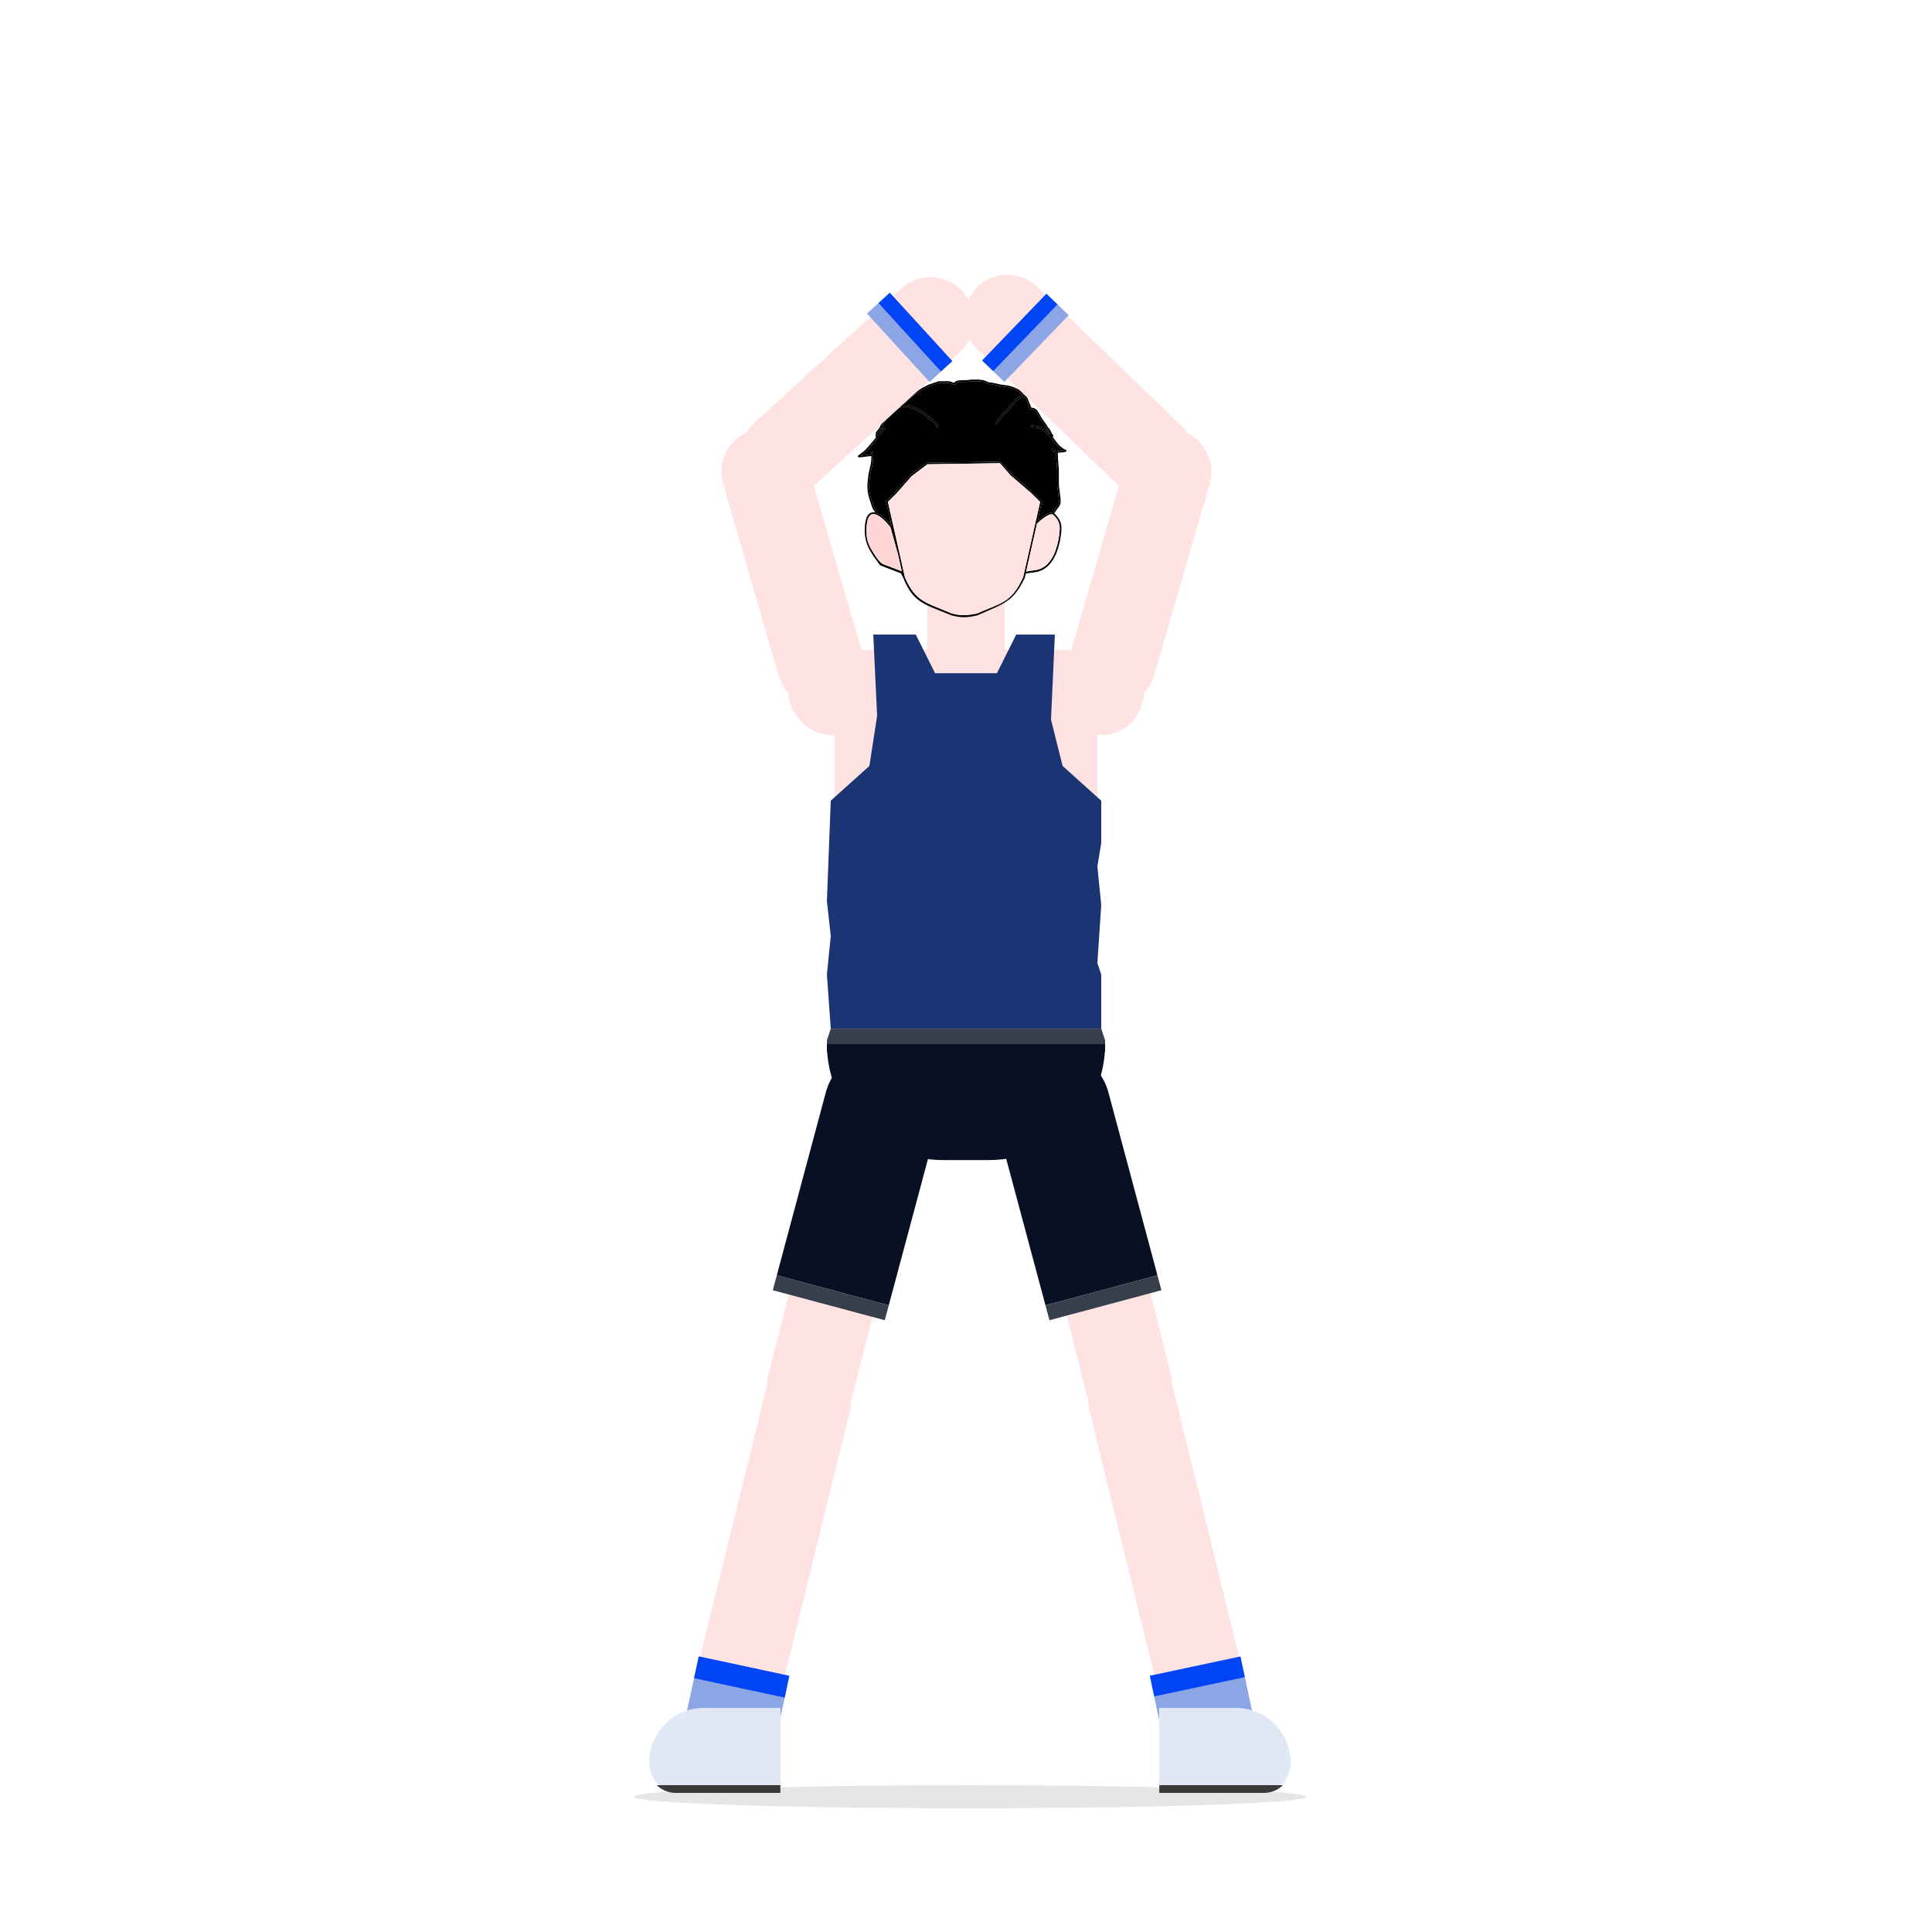 <svg width="250" height="250" viewBox="0 0 250 250" fill="none" xmlns="http://www.w3.org/2000/svg">
<ellipse cx="125.5" cy="232.5" rx="43.5" ry="1.5" fill="black" fill-opacity="0.1"/>
<path d="M108 88.112H142V108.112H108V88.112Z" fill="#FFE2E2"/>
<path d="M108 88.612C108 86.126 110.015 84.112 112.5 84.112H137.5C139.985 84.112 142 86.126 142 88.612C142 91.097 139.985 93.112 137.5 93.112H112.5C110.015 93.112 108 91.097 108 88.612Z" fill="#FFE2E2"/>
<rect x="102" y="84.112" width="46" height="11" rx="5.5" fill="#FFE2E2"/>
<rect x="120" y="77.112" width="10" height="18" fill="#FFE2E2"/>
<path d="M113 82.112H118.5L121 87.112H129L131.5 82.112H136.5L136 93.112L137.5 99.112L142.5 103.612V109.112L142 112.112L142.5 117.112L142 124.612L142.5 126.112V133.112H107.5L107 126.112L107.5 121.112L107 116.612L107.5 103.612L112.5 99.112L113.5 92.612L113 82.112Z" fill="#1A3474"/>
<path d="M145.247 152.777C144.495 149.773 141.45 147.946 138.445 148.698C135.441 149.45 133.615 152.495 134.366 155.499L140.637 180.564C141.389 183.569 144.434 185.395 147.439 184.644C150.443 183.892 152.269 180.847 151.518 177.842L145.247 152.777Z" fill="#FFE2E2"/>
<path d="M151.894 179.991C151.156 176.983 148.119 175.143 145.111 175.881C142.103 176.619 140.263 179.655 141.001 182.663L149.556 217.527C150.294 220.535 153.33 222.375 156.338 221.637C159.346 220.899 161.186 217.862 160.448 214.854L151.894 179.991Z" fill="#FFE2E2"/>
<rect width="12" height="4.846" transform="matrix(-0.978 0.208 0.208 0.978 161.081 216.996)" fill="#8CA5E5"/>
<path d="M167 228.097C167 224.177 163.823 221 159.903 221H150V232H163.097C165.252 232 167 230.252 167 228.097Z" fill="#E0E7F5"/>
<path d="M166.012 231.001H150.012V232.001H163.556C164.474 232.001 165.355 231.642 166.012 231.001Z" fill="#393939"/>
<rect width="12" height="2.742" transform="matrix(-0.978 0.208 0.208 0.978 160.516 214.343)" fill="#0045F5"/>
<path d="M105.751 152.781C106.506 149.778 109.553 147.955 112.557 148.71C115.56 149.465 117.383 152.512 116.628 155.516L110.33 180.574C109.574 183.577 106.527 185.4 103.524 184.645C100.52 183.89 98.697 180.843 99.452 177.839L105.751 152.781Z" fill="#FFE2E2"/>
<path d="M99.074 179.987C99.815 176.98 102.854 175.143 105.861 175.885C108.868 176.626 110.705 179.665 109.963 182.672L101.37 217.526C100.629 220.533 97.59 222.37 94.583 221.629C91.576 220.887 89.739 217.848 90.48 214.841L99.074 179.987Z" fill="#FFE2E2"/>
<rect x="89.946" y="216.511" width="12" height="5.077" transform="rotate(12.086 89.946 216.511)" fill="#8CA5E5"/>
<path d="M84 228.097C84 224.177 87.177 221 91.097 221H101V232H87.903C85.748 232 84 230.252 84 228.097Z" fill="#E0E7F5"/>
<path d="M84.981 231.002H100.981V232.002H87.436C86.518 232.002 85.637 231.643 84.981 231.002Z" fill="#393939"/>
<rect x="90.413" y="214.33" width="12" height="2.89" transform="rotate(12.086 90.413 214.33)" fill="#0045F5"/>
<path d="M107.5 133.112H142.5L143 134.612L143 136.112H107V134.612L107.5 133.112Z" fill="#373E4D"/>
<path d="M107 135.112H143C143 143.396 136.284 150.112 128 150.112H122C113.716 150.112 107 143.396 107 135.112Z" fill="#081023"/>
<path d="M106.859 141.356C107.931 137.355 112.043 134.981 116.044 136.053C120.045 137.125 122.42 141.238 121.348 145.239L115.006 168.904L100.518 165.021L106.859 141.356Z" fill="#081023"/>
<rect x="100.518" y="165.021" width="15" height="2" transform="rotate(15 100.518 165.021)" fill="#373E4C"/>
<path d="M128.941 145.239C127.869 141.238 130.243 137.125 134.244 136.053C138.245 134.981 142.358 137.355 143.43 141.356L149.771 165.021L135.282 168.904L128.941 145.239Z" fill="#081023"/>
<rect x="135.282" y="168.904" width="15" height="2" transform="rotate(-15 135.282 168.904)" fill="#373E4C"/>
<path fill-rule="evenodd" clip-rule="evenodd" d="M135.835 55.585C135.841 55.541 135.818 55.496 135.775 55.475C135.768 55.472 135.751 55.46 135.725 55.436C135.701 55.413 135.675 55.384 135.649 55.353C135.596 55.288 135.555 55.224 135.541 55.193C135.488 55.075 135.433 54.989 135.363 54.888C135.288 54.781 135.212 54.68 135.138 54.581C134.993 54.387 134.854 54.202 134.739 53.992L134.707 53.932C134.556 53.655 134.399 53.369 134.211 53.11C134.098 52.956 133.918 52.858 133.739 52.798C133.626 52.761 133.507 52.736 133.396 52.722C133.388 52.562 133.331 52.428 133.274 52.31C133.263 52.286 133.252 52.264 133.241 52.242C133.19 52.138 133.146 52.047 133.122 51.942C133.091 51.806 133.028 51.682 132.972 51.571L132.962 51.552C132.951 51.529 132.939 51.504 132.926 51.474L132.923 51.468C132.911 51.441 132.898 51.412 132.884 51.383C132.855 51.323 132.816 51.253 132.762 51.2C132.72 51.158 132.674 51.134 132.627 51.121C132.607 51.1 132.578 51.086 132.546 51.086C132.53 51.086 132.522 51.082 132.517 51.079C132.51 51.074 132.501 51.065 132.488 51.045C132.477 51.027 132.468 51.008 132.455 50.982L132.448 50.968C132.433 50.938 132.415 50.902 132.39 50.867C132.19 50.594 131.911 50.449 131.637 50.314C131.152 50.075 130.63 49.884 130.077 49.838C129.732 49.809 129.391 49.736 129.042 49.659L128.998 49.649C128.666 49.576 128.327 49.502 127.981 49.466C127.973 49.465 127.965 49.465 127.957 49.466C127.857 49.445 127.76 49.399 127.648 49.345L127.644 49.343C127.534 49.29 127.409 49.23 127.273 49.203C126.88 49.126 126.475 49.102 126.076 49.116C126.032 49.117 125.986 49.118 125.937 49.119C125.775 49.122 125.593 49.126 125.432 49.155C125.197 49.197 124.968 49.196 124.724 49.195C124.634 49.195 124.541 49.195 124.446 49.197C124.228 49.201 124.014 49.228 123.802 49.286C123.74 49.303 123.688 49.339 123.653 49.363L123.646 49.367C123.606 49.395 123.583 49.409 123.56 49.414C123.506 49.426 123.47 49.477 123.475 49.53C123.454 49.527 123.435 49.524 123.417 49.522L123.405 49.52C123.358 49.513 123.324 49.507 123.292 49.494C123.269 49.485 123.246 49.475 123.222 49.465C123.086 49.408 122.928 49.342 122.757 49.332C122.616 49.324 122.47 49.326 122.329 49.328C122.266 49.329 122.204 49.33 122.145 49.33H121.519C121.448 49.33 121.396 49.346 121.35 49.365C121.331 49.373 121.316 49.38 121.303 49.386C121.283 49.395 121.267 49.403 121.242 49.411C121.128 49.448 121.017 49.487 120.905 49.525C120.708 49.593 120.513 49.661 120.314 49.719C120.165 49.762 120.031 49.83 119.907 49.898C119.878 49.914 119.85 49.93 119.822 49.946C119.728 49.999 119.639 50.048 119.544 50.09L119.528 50.098C119.45 50.132 119.328 50.186 119.25 50.25C119.128 50.349 118.991 50.427 118.844 50.505L118.768 50.545C118.646 50.609 118.518 50.676 118.399 50.755C118.305 50.816 118.22 50.885 118.139 50.953C118.114 50.973 118.091 50.993 118.068 51.012C118.012 51.06 117.957 51.106 117.9 51.151C117.846 51.193 117.791 51.23 117.733 51.269L117.677 51.306C117.6 51.359 117.519 51.417 117.444 51.491C117.328 51.605 117.221 51.741 117.118 51.872C117.082 51.917 117.047 51.962 117.013 52.005C116.873 52.177 116.733 52.328 116.567 52.426C116.532 52.447 116.513 52.484 116.513 52.522L116.442 52.535C116.318 52.559 116.185 52.585 116.058 52.634C115.808 52.729 115.58 52.907 115.392 53.056L115.385 53.061C115.088 53.296 114.754 53.559 114.566 53.93C114.378 54.3 114.186 54.662 113.969 55.013C113.925 55.084 113.886 55.157 113.85 55.227C113.838 55.249 113.827 55.271 113.815 55.292C113.767 55.382 113.72 55.464 113.66 55.538C113.636 55.568 113.609 55.608 113.586 55.643C113.574 55.66 113.564 55.675 113.555 55.688C113.521 55.737 113.493 55.768 113.467 55.784C113.404 55.825 113.375 55.897 113.358 55.949C113.34 56.008 113.329 56.076 113.322 56.141C113.307 56.271 113.307 56.407 113.307 56.465C113.307 56.515 113.341 56.557 113.388 56.57C113.205 56.794 113.017 57.015 112.829 57.238L112.828 57.239C112.715 57.373 112.602 57.507 112.489 57.642C112.18 58.012 111.865 58.357 111.479 58.629C111.464 58.639 111.351 58.723 111.246 58.804C111.192 58.845 111.14 58.886 111.101 58.917C111.081 58.933 111.064 58.947 111.051 58.958C111.046 58.963 111.038 58.97 111.032 58.977C111.029 58.98 111.022 58.988 111.016 58.999C111.013 59.003 111.005 59.017 111.002 59.037C110.998 59.059 110.999 59.107 111.042 59.141C111.066 59.16 111.092 59.168 111.111 59.173C111.131 59.178 111.151 59.18 111.17 59.181C111.207 59.184 111.248 59.182 111.286 59.18C111.324 59.177 111.362 59.173 111.393 59.169L111.417 59.166C111.437 59.164 111.451 59.162 111.459 59.161C111.786 59.136 112.1 59.087 112.418 59.037C112.428 59.035 112.453 59.034 112.499 59.033C112.54 59.031 112.591 59.029 112.642 59.024C112.68 59.021 112.721 59.016 112.759 59.007C112.758 59.251 112.752 59.492 112.726 59.731C112.692 60.035 112.617 60.34 112.541 60.647C112.52 60.735 112.498 60.823 112.477 60.911C112.351 61.443 112.303 62.003 112.257 62.537L112.255 62.56C112.178 63.462 112.387 64.279 112.683 65.105C112.711 65.183 112.735 65.26 112.759 65.34C112.773 65.386 112.788 65.434 112.804 65.483C112.845 65.612 112.894 65.745 112.964 65.872C112.998 65.933 113.047 65.997 113.091 66.055L113.121 66.095C113.175 66.168 113.214 66.227 113.23 66.278C113.235 66.295 113.245 66.311 113.257 66.323C113.076 66.281 112.895 66.28 112.726 66.34C112.55 66.403 112.397 66.529 112.274 66.72C112.031 67.097 111.893 67.74 111.893 68.727V68.75L111.902 68.77C111.902 69.512 112.091 70.397 112.606 71.28C112.863 71.722 113.132 72.139 113.395 72.475C113.654 72.808 113.756 73.073 114.001 73.194L116.593 74.195L116.888 74.789C118.203 78.045 119.671 78.196 123.085 79.612C124.36 79.955 125.119 79.963 126.5 79.612C129.985 78.072 131.109 77.881 132.6 74.789L132.724 74.236C133.577 73.952 135.071 74.378 136.31 72.342C137.149 70.963 137.461 68.605 137.315 67.887C137.17 67.172 136.735 66.743 136.457 66.469L136.454 66.466C136.438 66.45 136.422 66.436 136.405 66.424C136.495 66.291 136.591 66.163 136.689 66.032L136.761 65.937C136.886 65.768 137.012 65.594 137.122 65.409C137.27 65.164 137.255 64.925 137.241 64.696C137.238 64.644 137.235 64.592 137.234 64.541C137.231 64.428 137.212 64.318 137.194 64.218L137.191 64.205C137.174 64.107 137.157 64.017 137.153 63.927C137.142 63.714 137.118 63.504 137.08 63.293C137.021 62.972 137.015 62.636 137.015 62.299V61.148L137.015 61.069C137.015 60.798 137.016 60.512 136.971 60.233C136.954 60.133 136.95 60.031 136.946 59.921L136.946 59.92C136.941 59.812 136.937 59.697 136.917 59.582C136.896 59.46 136.899 59.336 136.903 59.202C136.904 59.152 136.905 59.1 136.905 59.046C136.905 59.003 136.9 58.962 136.895 58.924L136.889 58.885C136.885 58.862 136.882 58.842 136.88 58.82C136.872 58.754 136.875 58.711 136.893 58.675C136.913 58.636 136.907 58.591 136.882 58.559C136.933 58.567 136.987 58.573 137.041 58.573C137.101 58.573 137.158 58.565 137.207 58.559L137.209 58.559C137.261 58.552 137.303 58.546 137.344 58.546C137.39 58.546 137.555 58.534 137.695 58.513C137.764 58.502 137.837 58.488 137.889 58.468C137.902 58.463 137.918 58.456 137.932 58.447C137.945 58.438 137.966 58.423 137.981 58.399C137.999 58.371 138.007 58.333 137.994 58.294C137.983 58.26 137.96 58.239 137.945 58.228C137.877 58.176 137.797 58.149 137.737 58.129L137.713 58.121C137.645 58.097 137.601 58.077 137.569 58.04C137.512 57.977 137.441 57.926 137.377 57.883L137.332 57.852C137.283 57.82 137.239 57.791 137.2 57.759C137.119 57.691 137.053 57.614 136.985 57.53L136.946 57.48C136.891 57.411 136.832 57.336 136.765 57.266C136.691 57.189 136.626 57.098 136.559 56.998L136.523 56.944C136.468 56.862 136.411 56.776 136.349 56.697C136.301 56.637 136.249 56.578 136.196 56.52C136.222 56.518 136.249 56.508 136.27 56.487C136.313 56.445 136.313 56.376 136.27 56.333C136.264 56.328 136.259 56.319 136.245 56.287L136.243 56.283C136.231 56.256 136.211 56.212 136.174 56.173L136.155 56.153C136.124 56.121 136.111 56.108 136.104 56.088C136.08 56.023 136.029 55.896 135.966 55.779C135.935 55.721 135.899 55.662 135.859 55.613C135.852 55.604 135.844 55.595 135.835 55.585ZM127.229 49.417C126.856 49.344 126.469 49.32 126.084 49.334C126.032 49.336 125.98 49.337 125.929 49.338C125.77 49.341 125.614 49.344 125.471 49.37C125.215 49.416 124.956 49.415 124.706 49.414C124.62 49.414 124.534 49.413 124.45 49.415C124.249 49.419 124.053 49.444 123.861 49.497C123.838 49.503 123.816 49.518 123.773 49.547L123.771 49.548C123.739 49.57 123.692 49.602 123.635 49.62C123.643 49.642 123.643 49.666 123.635 49.69C123.616 49.747 123.553 49.778 123.495 49.759C123.463 49.748 123.429 49.744 123.383 49.737L123.374 49.736C123.327 49.73 123.268 49.721 123.208 49.697C123.18 49.685 123.153 49.674 123.127 49.663C122.991 49.607 122.873 49.558 122.744 49.55C122.611 49.542 122.48 49.544 122.344 49.546C122.279 49.547 122.212 49.549 122.145 49.549H121.519C121.486 49.549 121.463 49.555 121.436 49.566C121.43 49.569 121.422 49.573 121.412 49.577C121.385 49.589 121.348 49.606 121.312 49.618C121.205 49.653 121.097 49.691 120.987 49.729C120.786 49.798 120.581 49.869 120.377 49.928C120.252 49.965 120.136 50.023 120.015 50.089C119.989 50.103 119.963 50.118 119.936 50.133C119.841 50.186 119.74 50.243 119.636 50.289L119.63 50.292C119.542 50.331 119.445 50.374 119.391 50.418C119.251 50.532 119.098 50.618 118.95 50.697L118.869 50.739C118.747 50.803 118.632 50.865 118.522 50.937C118.439 50.991 118.361 51.053 118.282 51.119C118.26 51.138 118.237 51.157 118.215 51.176C118.157 51.224 118.098 51.274 118.037 51.322C117.977 51.369 117.913 51.412 117.853 51.452L117.803 51.486C117.728 51.537 117.66 51.586 117.601 51.645C117.496 51.749 117.401 51.869 117.301 51.996C117.263 52.044 117.225 52.092 117.186 52.141C117.108 52.237 117.024 52.334 116.932 52.421C117.142 52.382 117.384 52.394 117.576 52.457C117.639 52.477 117.702 52.498 117.765 52.518C118.094 52.623 118.427 52.73 118.748 52.899C119.339 53.209 119.879 53.607 120.382 54.032C120.448 54.088 120.519 54.144 120.594 54.203L120.653 54.249C120.748 54.324 120.848 54.405 120.942 54.49C121.13 54.661 121.305 54.862 121.388 55.106C121.407 55.163 121.376 55.225 121.318 55.244C121.26 55.263 121.197 55.232 121.178 55.175C121.113 54.983 120.97 54.813 120.792 54.651C120.704 54.571 120.609 54.494 120.514 54.419L120.457 54.375C120.382 54.316 120.307 54.256 120.238 54.198C119.742 53.779 119.216 53.392 118.644 53.092C118.342 52.933 118.03 52.833 117.701 52.727C117.637 52.706 117.571 52.685 117.506 52.664C117.317 52.602 117.054 52.602 116.866 52.663C116.749 52.7 116.629 52.723 116.516 52.744L116.484 52.75C116.359 52.773 116.244 52.797 116.137 52.838C115.925 52.918 115.723 53.074 115.53 53.226C115.224 53.468 114.928 53.704 114.764 54.028C114.575 54.399 114.38 54.768 114.158 55.127C114.119 55.19 114.085 55.255 114.049 55.322C114.037 55.346 114.024 55.37 114.011 55.394C113.962 55.487 113.906 55.584 113.833 55.674C113.815 55.697 113.799 55.721 113.779 55.75C113.767 55.769 113.753 55.789 113.737 55.813C113.701 55.863 113.654 55.925 113.59 55.966L113.589 55.967L113.588 55.968L113.59 55.966L113.589 55.967C113.587 55.971 113.579 55.984 113.57 56.013C113.558 56.053 113.548 56.106 113.542 56.165C113.533 56.247 113.53 56.333 113.529 56.397C113.803 56.058 114.067 55.712 114.312 55.35C114.346 55.3 114.415 55.286 114.466 55.32C114.517 55.353 114.53 55.421 114.496 55.471C114.041 56.145 113.518 56.764 112.997 57.381C112.884 57.514 112.771 57.648 112.66 57.781C112.348 58.154 112.019 58.517 111.608 58.806L111.606 58.808L111.6 58.812L111.583 58.824L111.53 58.864C111.499 58.888 111.461 58.916 111.423 58.945L111.442 58.943C111.758 58.919 112.065 58.871 112.383 58.821C112.408 58.818 112.446 58.816 112.481 58.815L112.49 58.814C112.532 58.813 112.577 58.811 112.622 58.807C112.667 58.803 112.704 58.797 112.731 58.788C112.741 58.785 112.747 58.783 112.75 58.781C112.753 58.777 112.756 58.773 112.759 58.77L112.759 58.748C112.759 58.69 112.759 58.631 112.759 58.572C112.759 58.511 112.808 58.463 112.87 58.463C112.931 58.463 112.98 58.511 112.98 58.572C112.98 58.629 112.981 58.687 112.981 58.745C112.982 59.077 112.983 59.419 112.946 59.755C112.911 60.075 112.831 60.398 112.755 60.707C112.733 60.793 112.712 60.877 112.693 60.961C112.571 61.477 112.524 62.024 112.477 62.563L112.476 62.578C112.402 63.435 112.6 64.217 112.892 65.032C112.921 65.115 112.948 65.201 112.974 65.284C112.987 65.33 113.001 65.374 113.015 65.417C113.055 65.541 113.099 65.659 113.159 65.767C113.184 65.813 113.221 65.861 113.263 65.917L113.299 65.966C113.352 66.037 113.413 66.123 113.441 66.213C113.459 66.271 113.427 66.332 113.368 66.35L113.361 66.352C113.71 66.462 114.075 66.715 114.415 67.018C114.765 67.331 115.098 67.705 115.37 68.056L114.652 64.87L115.776 63.762L117.765 61.483L119.948 59.87L129.468 59.731L130.947 61.356L133.711 63.762L134.835 64.87L134.27 67.38C134.542 67.131 134.9 66.84 135.252 66.627C135.47 66.495 135.694 66.389 135.897 66.346C136 66.324 136.104 66.317 136.2 66.335C136.202 66.33 136.205 66.325 136.209 66.32C136.306 66.177 136.41 66.038 136.512 65.901L136.582 65.807C136.707 65.639 136.827 65.473 136.932 65.298C137.042 65.115 137.033 64.954 137.021 64.734C137.017 64.676 137.014 64.614 137.012 64.546C137.01 64.452 136.994 64.358 136.976 64.256L136.973 64.24C136.955 64.145 136.937 64.043 136.932 63.938C136.922 63.734 136.898 63.533 136.862 63.332C136.799 62.989 136.793 62.637 136.793 62.299L136.793 61.071C136.793 60.796 136.794 60.528 136.752 60.267C136.733 60.154 136.729 60.041 136.725 59.936L136.724 59.929C136.72 59.819 136.715 59.718 136.699 59.618C136.674 59.474 136.678 59.319 136.681 59.179C136.682 59.133 136.683 59.088 136.683 59.046C136.683 59.019 136.68 58.989 136.675 58.955L136.67 58.922C136.667 58.897 136.662 58.87 136.659 58.844C136.651 58.767 136.648 58.671 136.695 58.577C136.705 58.557 136.722 58.541 136.74 58.531L136.696 58.52L136.689 58.519C136.653 58.51 136.619 58.502 136.586 58.496C136.574 58.493 136.559 58.491 136.542 58.487C136.478 58.476 136.387 58.46 136.31 58.432C136.218 58.399 136.081 58.326 136.081 58.167C136.081 58.106 136.13 58.057 136.191 58.057C136.253 58.057 136.302 58.106 136.302 58.167C136.302 58.173 136.304 58.197 136.386 58.227C136.443 58.247 136.506 58.259 136.568 58.27C136.589 58.274 136.61 58.278 136.631 58.282C136.667 58.289 136.704 58.298 136.74 58.306L136.746 58.307C136.78 58.315 136.813 58.323 136.846 58.33C136.917 58.345 136.981 58.355 137.041 58.355C137.084 58.355 137.128 58.349 137.179 58.342L137.184 58.342C137.231 58.335 137.287 58.328 137.344 58.328C137.37 58.328 137.476 58.321 137.587 58.307C137.526 58.283 137.459 58.248 137.402 58.185C137.365 58.144 137.314 58.105 137.251 58.063L137.213 58.037C137.162 58.003 137.106 57.966 137.058 57.926C136.958 57.844 136.881 57.752 136.811 57.665L136.768 57.611C136.714 57.542 136.663 57.478 136.604 57.416C136.516 57.324 136.442 57.22 136.375 57.119L136.336 57.061C136.282 56.98 136.23 56.903 136.174 56.832C136.073 56.704 135.958 56.587 135.839 56.465C135.793 56.419 135.747 56.371 135.701 56.323L135.653 56.272C135.478 56.088 135.322 55.923 135.118 55.786C135.067 55.752 135.024 55.71 134.989 55.676L134.975 55.662C134.934 55.623 134.902 55.595 134.866 55.576C134.774 55.527 134.673 55.498 134.561 55.466C134.532 55.458 134.502 55.449 134.472 55.44C134.161 55.347 133.871 55.277 133.56 55.277C133.499 55.277 133.45 55.228 133.45 55.167C133.45 55.107 133.499 55.058 133.56 55.058C133.905 55.058 134.22 55.136 134.537 55.231C134.561 55.238 134.586 55.246 134.613 55.253C134.726 55.286 134.856 55.323 134.971 55.383C135.037 55.418 135.088 55.466 135.129 55.506L135.144 55.52C135.181 55.556 135.21 55.583 135.243 55.606C135.468 55.757 135.64 55.939 135.813 56.121L135.863 56.174C135.904 56.217 135.947 56.261 135.991 56.306C136.003 56.318 136.014 56.33 136.026 56.342C136.021 56.333 136.018 56.328 136.013 56.323L136.001 56.311C135.971 56.281 135.92 56.23 135.895 56.162C135.873 56.102 135.827 55.986 135.771 55.882C135.742 55.829 135.714 55.783 135.686 55.749C135.673 55.733 135.661 55.721 135.651 55.713C135.643 55.706 135.638 55.704 135.638 55.704C135.585 55.688 135.553 55.636 135.561 55.583C135.532 55.555 135.504 55.523 135.477 55.49C135.42 55.42 135.364 55.338 135.338 55.281C135.293 55.18 135.247 55.107 135.18 55.012C135.115 54.918 135.044 54.824 134.973 54.728C134.822 54.526 134.666 54.319 134.544 54.095L134.513 54.039C134.36 53.759 134.211 53.484 134.031 53.238C133.956 53.136 133.826 53.058 133.668 53.005C133.512 52.953 133.341 52.929 133.202 52.926C133.14 52.925 133.092 52.875 133.093 52.814C133.095 52.766 133.128 52.725 133.173 52.712C133.164 52.605 133.125 52.509 133.074 52.403C133.065 52.384 133.055 52.364 133.045 52.343C132.994 52.24 132.935 52.121 132.906 51.989C132.881 51.881 132.829 51.779 132.769 51.66L132.764 51.65C132.75 51.622 132.736 51.591 132.723 51.563L132.72 51.556C132.708 51.529 132.697 51.503 132.684 51.478C132.657 51.422 132.632 51.38 132.605 51.354C132.581 51.33 132.55 51.322 132.494 51.33C132.464 51.335 132.433 51.343 132.396 51.354L132.378 51.359C132.348 51.368 132.315 51.378 132.283 51.385L132.273 51.391C132.264 51.397 132.253 51.405 132.238 51.417L132.23 51.424C132.206 51.446 132.164 51.482 132.116 51.501C132.082 51.515 132.051 51.527 132.021 51.538C131.905 51.582 131.82 51.615 131.733 51.694C131.552 51.86 131.39 52.048 131.241 52.246C131.152 52.362 131.057 52.468 130.963 52.569L130.901 52.635C130.827 52.714 130.755 52.791 130.685 52.872C130.493 53.096 130.291 53.31 130.09 53.522C129.996 53.621 129.902 53.72 129.81 53.82C129.667 53.974 129.535 54.139 129.401 54.307L129.389 54.322C129.26 54.485 129.128 54.651 128.984 54.808C128.943 54.853 128.873 54.857 128.827 54.816C128.782 54.776 128.778 54.707 128.819 54.662C128.958 54.51 129.086 54.349 129.217 54.185L129.227 54.173C129.36 54.005 129.497 53.834 129.646 53.672C129.742 53.569 129.838 53.468 129.932 53.368C130.131 53.158 130.327 52.951 130.516 52.731C130.59 52.646 130.666 52.564 130.74 52.485L130.8 52.421C130.893 52.321 130.982 52.223 131.063 52.115C131.218 51.91 131.389 51.712 131.582 51.535C131.703 51.423 131.835 51.374 131.955 51.328C131.982 51.319 132.008 51.309 132.032 51.299C132.044 51.294 132.057 51.283 132.094 51.252L132.096 51.25C132.123 51.227 132.172 51.185 132.235 51.172C132.254 51.167 132.274 51.162 132.297 51.155C132.281 51.128 132.267 51.1 132.255 51.076L132.249 51.064C132.234 51.035 132.223 51.013 132.21 50.995C132.046 50.77 131.814 50.646 131.538 50.51C131.066 50.277 130.573 50.099 130.058 50.056C129.696 50.025 129.341 49.949 128.994 49.872L128.954 49.864C128.619 49.79 128.291 49.718 127.958 49.683L127.957 49.683C127.945 49.684 127.933 49.684 127.921 49.682C127.788 49.656 127.666 49.597 127.558 49.545L127.55 49.541C127.436 49.486 127.335 49.438 127.229 49.417ZM132.503 74.209L134.593 64.939L133.501 63.863L130.74 61.483L129.401 59.936L120.015 60.075L117.973 61.609L115.987 63.863L114.895 64.939L116.432 71.76L117.009 74.321L117.09 74.68C118.446 77.89 119.83 77.956 123.177 79.393C124.596 79.742 125.227 79.605 126.408 79.393C129.549 78.002 130.88 78.033 132.397 74.68L132.503 74.209ZM136.12 72.23C134.968 74.123 133.615 73.668 132.781 73.984L134.203 67.677L134.238 67.713C134.512 67.443 134.948 67.067 135.367 66.814C135.578 66.687 135.776 66.595 135.944 66.559C136.111 66.524 136.224 66.549 136.297 66.62C136.574 66.893 136.966 67.282 137.098 67.93C137.229 68.577 136.942 70.878 136.12 72.23ZM116.217 71.812L116.692 73.92L114.261 72.999C114.063 72.901 113.827 72.671 113.57 72.342C113.316 72.017 113.053 71.608 112.798 71.171C112.294 70.307 112.113 69.67 112.115 68.705C112.117 67.74 112.255 67.156 112.461 66.837C112.563 66.679 112.679 66.589 112.801 66.545C112.925 66.501 113.066 66.5 113.223 66.54C113.543 66.619 113.907 66.86 114.267 67.18C114.618 67.494 114.955 67.875 115.226 68.23L116.217 71.812Z" fill="black"/>
<path d="M126.084 49.334C126.469 49.32 126.856 49.344 127.229 49.417C127.335 49.438 127.436 49.486 127.55 49.541L127.558 49.545C127.666 49.597 127.788 49.656 127.921 49.682C127.933 49.684 127.945 49.684 127.957 49.683L127.958 49.683C128.291 49.718 128.619 49.79 128.954 49.864L128.994 49.872C129.341 49.949 129.696 50.025 130.058 50.056C130.573 50.099 131.066 50.277 131.538 50.51C131.814 50.646 132.046 50.77 132.21 50.995C132.223 51.013 132.234 51.035 132.249 51.064L132.255 51.076C132.267 51.1 132.281 51.128 132.297 51.155C132.274 51.162 132.254 51.167 132.235 51.172C132.172 51.185 132.123 51.227 132.096 51.25L132.094 51.252C132.057 51.283 132.044 51.294 132.032 51.299C132.008 51.309 131.982 51.319 131.955 51.328C131.835 51.374 131.703 51.423 131.582 51.535C131.389 51.712 131.218 51.91 131.063 52.115C130.982 52.223 130.893 52.321 130.8 52.421L130.74 52.485C130.666 52.564 130.59 52.646 130.516 52.731C130.327 52.951 130.131 53.158 129.932 53.368C129.838 53.468 129.742 53.569 129.646 53.672C129.497 53.834 129.36 54.005 129.227 54.173L129.217 54.185C129.086 54.349 128.958 54.51 128.819 54.662C128.778 54.707 128.782 54.776 128.827 54.816C128.873 54.857 128.943 54.853 128.984 54.808C129.128 54.651 129.26 54.485 129.389 54.322L129.401 54.307C129.535 54.139 129.667 53.974 129.81 53.82C129.902 53.72 129.996 53.621 130.09 53.522C130.291 53.31 130.493 53.096 130.685 52.872C130.755 52.791 130.827 52.714 130.901 52.635L130.963 52.569C131.057 52.468 131.152 52.362 131.241 52.246C131.39 52.048 131.552 51.86 131.733 51.694C131.82 51.615 131.905 51.582 132.021 51.538C132.051 51.527 132.082 51.515 132.116 51.501C132.164 51.482 132.206 51.446 132.23 51.424L132.238 51.417C132.253 51.405 132.264 51.397 132.273 51.391L132.283 51.385C132.315 51.378 132.348 51.368 132.378 51.359L132.396 51.354C132.433 51.343 132.464 51.335 132.494 51.33C132.55 51.322 132.581 51.33 132.605 51.354C132.632 51.38 132.657 51.422 132.684 51.478C132.697 51.503 132.708 51.529 132.72 51.556L132.723 51.563C132.736 51.591 132.75 51.622 132.764 51.65L132.769 51.66C132.829 51.779 132.881 51.881 132.906 51.989C132.935 52.121 132.994 52.24 133.045 52.343C133.055 52.364 133.065 52.384 133.074 52.403C133.125 52.509 133.164 52.605 133.173 52.712C133.128 52.725 133.095 52.766 133.093 52.814C133.092 52.875 133.14 52.925 133.202 52.926C133.341 52.929 133.512 52.953 133.668 53.005C133.826 53.058 133.956 53.136 134.031 53.238C134.211 53.484 134.36 53.759 134.513 54.039L134.544 54.095C134.666 54.319 134.822 54.526 134.973 54.728C135.044 54.824 135.115 54.918 135.18 55.012C135.247 55.107 135.293 55.18 135.338 55.281C135.364 55.338 135.42 55.42 135.477 55.49C135.504 55.523 135.532 55.555 135.561 55.583C135.553 55.636 135.585 55.688 135.638 55.704C135.638 55.704 135.643 55.706 135.651 55.713C135.661 55.721 135.673 55.733 135.686 55.749C135.714 55.783 135.742 55.829 135.771 55.882C135.827 55.986 135.873 56.102 135.895 56.162C135.92 56.23 135.971 56.281 136.001 56.311L136.013 56.323C136.018 56.328 136.021 56.333 136.026 56.342L135.991 56.306C135.947 56.261 135.904 56.217 135.863 56.174L135.813 56.121C135.64 55.939 135.468 55.757 135.243 55.606C135.21 55.583 135.181 55.556 135.144 55.52L135.129 55.506C135.088 55.466 135.037 55.418 134.971 55.383C134.856 55.323 134.726 55.286 134.613 55.253C134.586 55.246 134.561 55.238 134.537 55.231C134.22 55.136 133.905 55.058 133.56 55.058C133.499 55.058 133.45 55.107 133.45 55.167C133.45 55.228 133.499 55.277 133.56 55.277C133.871 55.277 134.161 55.347 134.472 55.44C134.502 55.449 134.532 55.458 134.561 55.466C134.673 55.498 134.774 55.527 134.866 55.576C134.902 55.595 134.934 55.623 134.975 55.662L134.989 55.676C135.024 55.71 135.067 55.752 135.118 55.786C135.322 55.923 135.478 56.088 135.653 56.272L135.701 56.323C135.747 56.371 135.793 56.419 135.839 56.465C135.958 56.587 136.073 56.704 136.174 56.832C136.23 56.903 136.282 56.98 136.336 57.061L136.375 57.119C136.442 57.22 136.516 57.324 136.604 57.416C136.663 57.478 136.714 57.542 136.768 57.611L136.811 57.665C136.881 57.752 136.958 57.844 137.058 57.926C137.106 57.966 137.162 58.003 137.213 58.037L137.251 58.063C137.314 58.105 137.365 58.144 137.402 58.185C137.459 58.248 137.526 58.283 137.587 58.307C137.476 58.321 137.37 58.328 137.344 58.328C137.287 58.328 137.231 58.335 137.184 58.342L137.179 58.342C137.128 58.349 137.084 58.355 137.041 58.355C136.981 58.355 136.917 58.345 136.846 58.33C136.813 58.323 136.78 58.315 136.746 58.307L136.74 58.306C136.704 58.298 136.667 58.289 136.631 58.282C136.61 58.278 136.589 58.274 136.568 58.27C136.506 58.259 136.443 58.247 136.386 58.227C136.304 58.197 136.302 58.173 136.302 58.167C136.302 58.106 136.253 58.057 136.191 58.057C136.13 58.057 136.081 58.106 136.081 58.167C136.081 58.326 136.218 58.399 136.31 58.432C136.387 58.46 136.478 58.476 136.542 58.487C136.559 58.491 136.574 58.493 136.586 58.496C136.619 58.502 136.653 58.51 136.689 58.519L136.696 58.52L136.74 58.531C136.722 58.541 136.705 58.557 136.695 58.577C136.648 58.671 136.651 58.767 136.659 58.844C136.662 58.87 136.667 58.897 136.67 58.922L136.675 58.955C136.68 58.989 136.683 59.019 136.683 59.046C136.683 59.088 136.682 59.133 136.681 59.179C136.678 59.319 136.674 59.474 136.699 59.618C136.715 59.718 136.72 59.819 136.724 59.929L136.725 59.936C136.729 60.041 136.733 60.154 136.752 60.267C136.794 60.528 136.793 60.796 136.793 61.071L136.793 62.299C136.793 62.637 136.799 62.989 136.862 63.332C136.898 63.533 136.922 63.734 136.932 63.938C136.937 64.043 136.955 64.145 136.973 64.24L136.976 64.256C136.994 64.358 137.01 64.452 137.012 64.546C137.014 64.614 137.017 64.676 137.021 64.734C137.033 64.954 137.042 65.115 136.932 65.298C136.827 65.473 136.707 65.639 136.582 65.807L136.512 65.901C136.41 66.038 136.306 66.177 136.209 66.32C136.205 66.325 136.202 66.33 136.2 66.335C136.104 66.317 136 66.324 135.897 66.346C135.694 66.389 135.47 66.495 135.252 66.627C134.9 66.84 134.542 67.131 134.27 67.38L134.835 64.87L133.711 63.762L130.947 61.356L129.468 59.731L119.948 59.87L117.765 61.483L115.776 63.762L114.652 64.87L115.37 68.056C115.098 67.705 114.765 67.331 114.415 67.018C114.075 66.715 113.71 66.462 113.361 66.352L113.368 66.35C113.427 66.332 113.459 66.271 113.441 66.213C113.413 66.123 113.352 66.037 113.299 65.966L113.263 65.917C113.221 65.861 113.184 65.813 113.159 65.767C113.099 65.659 113.055 65.541 113.015 65.417C113.001 65.374 112.987 65.33 112.974 65.284C112.948 65.201 112.921 65.115 112.892 65.032C112.6 64.217 112.402 63.435 112.476 62.578L112.477 62.563C112.524 62.024 112.571 61.477 112.693 60.961C112.712 60.877 112.733 60.793 112.755 60.707C112.831 60.398 112.911 60.075 112.946 59.755C112.983 59.419 112.982 59.077 112.981 58.745C112.981 58.687 112.98 58.629 112.98 58.572C112.98 58.511 112.931 58.463 112.87 58.463C112.808 58.463 112.759 58.511 112.759 58.572C112.759 58.631 112.759 58.69 112.759 58.748L112.759 58.77C112.756 58.773 112.753 58.777 112.75 58.781C112.747 58.783 112.741 58.785 112.731 58.788C112.704 58.797 112.667 58.803 112.622 58.807C112.577 58.811 112.532 58.813 112.49 58.814L112.481 58.815C112.446 58.816 112.408 58.818 112.383 58.821C112.065 58.871 111.758 58.919 111.442 58.943L111.423 58.945C111.461 58.916 111.499 58.888 111.53 58.864L111.583 58.824L111.6 58.812L111.606 58.808L111.608 58.806C112.019 58.517 112.348 58.154 112.66 57.781C112.771 57.648 112.884 57.514 112.997 57.381C113.518 56.764 114.041 56.145 114.496 55.471C114.53 55.421 114.517 55.353 114.466 55.32C114.415 55.286 114.346 55.3 114.312 55.35C114.067 55.712 113.803 56.058 113.529 56.397C113.53 56.333 113.533 56.247 113.542 56.165C113.548 56.106 113.558 56.053 113.57 56.013C113.579 55.984 113.587 55.971 113.589 55.967L113.59 55.966C113.654 55.925 113.701 55.863 113.737 55.813C113.753 55.789 113.767 55.769 113.779 55.75C113.799 55.721 113.815 55.697 113.833 55.674C113.906 55.584 113.962 55.487 114.011 55.394C114.024 55.37 114.037 55.346 114.049 55.322C114.085 55.255 114.119 55.19 114.158 55.127C114.38 54.768 114.575 54.399 114.764 54.028C114.928 53.704 115.224 53.468 115.53 53.226C115.723 53.074 115.925 52.918 116.137 52.838C116.244 52.797 116.359 52.773 116.484 52.75L116.516 52.744C116.629 52.723 116.749 52.7 116.866 52.663C117.054 52.602 117.317 52.602 117.506 52.664C117.571 52.685 117.637 52.706 117.701 52.727C118.03 52.833 118.342 52.933 118.644 53.092C119.216 53.392 119.742 53.779 120.238 54.198C120.307 54.256 120.382 54.316 120.457 54.375L120.514 54.419C120.609 54.494 120.704 54.571 120.792 54.651C120.97 54.813 121.113 54.983 121.178 55.175C121.197 55.232 121.26 55.263 121.318 55.244C121.376 55.225 121.407 55.163 121.388 55.106C121.305 54.862 121.13 54.661 120.942 54.49C120.848 54.405 120.748 54.324 120.653 54.249L120.594 54.203C120.519 54.144 120.448 54.088 120.382 54.032C119.879 53.607 119.339 53.209 118.748 52.899C118.427 52.73 118.094 52.623 117.765 52.518C117.702 52.498 117.639 52.477 117.576 52.457C117.384 52.394 117.142 52.382 116.932 52.421C117.024 52.334 117.108 52.237 117.186 52.141C117.225 52.092 117.263 52.044 117.301 51.996C117.401 51.869 117.496 51.749 117.601 51.645C117.66 51.586 117.728 51.537 117.803 51.486L117.853 51.452C117.913 51.412 117.977 51.369 118.037 51.322C118.098 51.274 118.157 51.224 118.215 51.176C118.237 51.157 118.26 51.138 118.282 51.119C118.361 51.053 118.439 50.991 118.522 50.937C118.632 50.865 118.747 50.803 118.869 50.739L118.95 50.697C119.098 50.618 119.251 50.532 119.391 50.418C119.445 50.374 119.542 50.331 119.63 50.292L119.636 50.289C119.74 50.243 119.841 50.186 119.936 50.133C119.963 50.118 119.989 50.103 120.015 50.089C120.136 50.023 120.252 49.965 120.377 49.928C120.581 49.869 120.786 49.798 120.987 49.729C121.097 49.691 121.205 49.653 121.312 49.618C121.348 49.606 121.385 49.589 121.412 49.577C121.422 49.573 121.43 49.569 121.436 49.566C121.463 49.555 121.486 49.549 121.519 49.549H122.145C122.212 49.549 122.279 49.547 122.344 49.546C122.48 49.544 122.611 49.542 122.744 49.55C122.873 49.558 122.991 49.607 123.127 49.663C123.153 49.674 123.18 49.685 123.208 49.697C123.268 49.721 123.327 49.73 123.374 49.736L123.383 49.737C123.429 49.744 123.463 49.748 123.495 49.759C123.553 49.778 123.616 49.747 123.635 49.69C123.643 49.666 123.643 49.642 123.635 49.62C123.692 49.602 123.739 49.57 123.771 49.548L123.773 49.547C123.816 49.518 123.838 49.503 123.861 49.497C124.053 49.444 124.249 49.419 124.45 49.415C124.534 49.413 124.62 49.414 124.706 49.414C124.956 49.415 125.215 49.416 125.471 49.37C125.614 49.344 125.77 49.341 125.929 49.338C125.98 49.337 126.032 49.336 126.084 49.334Z" fill="black"/>
<path d="M132.503 74.209L132.397 74.68C130.88 78.033 129.549 78.002 126.408 79.393C125.227 79.605 124.596 79.742 123.177 79.393C119.83 77.956 118.446 77.89 117.09 74.68L117.009 74.321L116.432 71.76L114.895 64.939L115.987 63.863L117.973 61.609L120.015 60.075L129.401 59.936L130.74 61.483L133.501 63.863L134.593 64.939L132.503 74.209Z" fill="#FFE2E2"/>
<path d="M132.781 73.984C133.615 73.668 134.968 74.123 136.12 72.23C136.942 70.878 137.229 68.577 137.098 67.93C136.966 67.282 136.574 66.893 136.297 66.62C136.224 66.549 136.111 66.524 135.944 66.559C135.776 66.595 135.578 66.687 135.367 66.814C134.948 67.067 134.512 67.443 134.238 67.713L134.203 67.677L132.781 73.984Z" fill="#FFE2E2"/>
<path d="M116.692 73.92L116.217 71.812L115.226 68.23C114.955 67.875 114.618 67.494 114.267 67.18C113.907 66.86 113.543 66.619 113.223 66.54C113.066 66.5 112.925 66.501 112.801 66.545C112.679 66.589 112.563 66.679 112.461 66.837C112.255 67.156 112.117 67.74 112.115 68.705C112.113 69.67 112.294 70.307 112.798 71.171C113.053 71.608 113.316 72.017 113.57 72.342C113.827 72.671 114.063 72.901 114.261 72.999L116.692 73.92Z" fill="url(#paint0_linear_159_197)"/>
<path d="M93.562 62.622C92.699 59.648 94.411 56.537 97.386 55.674C100.36 54.811 103.471 56.523 104.334 59.498L111.532 84.312C112.395 87.287 110.683 90.398 107.708 91.26C104.734 92.123 101.623 90.411 100.76 87.437L93.562 62.622Z" fill="#FFE2E2"/>
<path d="M105.115 63.056C102.829 65.146 99.282 64.987 97.192 62.702C95.102 60.416 95.26 56.869 97.546 54.779L116.613 37.342C118.898 35.252 122.445 35.41 124.535 37.696C126.626 39.981 126.467 43.529 124.182 45.619L105.115 63.056Z" fill="#FFE2E2"/>
<rect x="120.285" y="49.426" width="12" height="2" transform="rotate(-132.443 120.285 49.426)" fill="#8CA5E5"/>
<rect x="121.761" y="48.077" width="12" height="2" transform="rotate(-132.443 121.761 48.077)" fill="#0045F5"/>
<path d="M138.563 84.312C137.7 87.286 139.411 90.397 142.386 91.26C145.36 92.123 148.471 90.412 149.334 87.437L156.534 62.623C157.397 59.648 155.685 56.537 152.711 55.674C149.736 54.811 146.625 56.523 145.762 59.498L138.563 84.312Z" fill="#FFE2E2"/>
<path d="M152.846 55.06C155.076 57.209 155.142 60.759 152.993 62.989C150.844 65.22 147.294 65.286 145.064 63.137L126.457 45.209C124.227 43.06 124.161 39.51 126.31 37.28C128.459 35.05 132.009 34.983 134.24 37.133L152.846 55.06Z" fill="#FFE2E2"/>
<rect x="138.286" y="40.781" width="12" height="2" transform="rotate(133.936 138.286 40.781)" fill="#8CA5E5"/>
<rect x="136.846" y="39.394" width="12" height="2" transform="rotate(133.936 136.846 39.394)" fill="#0045F5"/>
<defs>
<linearGradient id="paint0_linear_159_197" x1="124.5" y1="49.112" x2="124.5" y2="79.873" gradientUnits="userSpaceOnUse">
<stop offset="1" stop-color="#FFD6D6"/>
</linearGradient>
</defs>
</svg>
